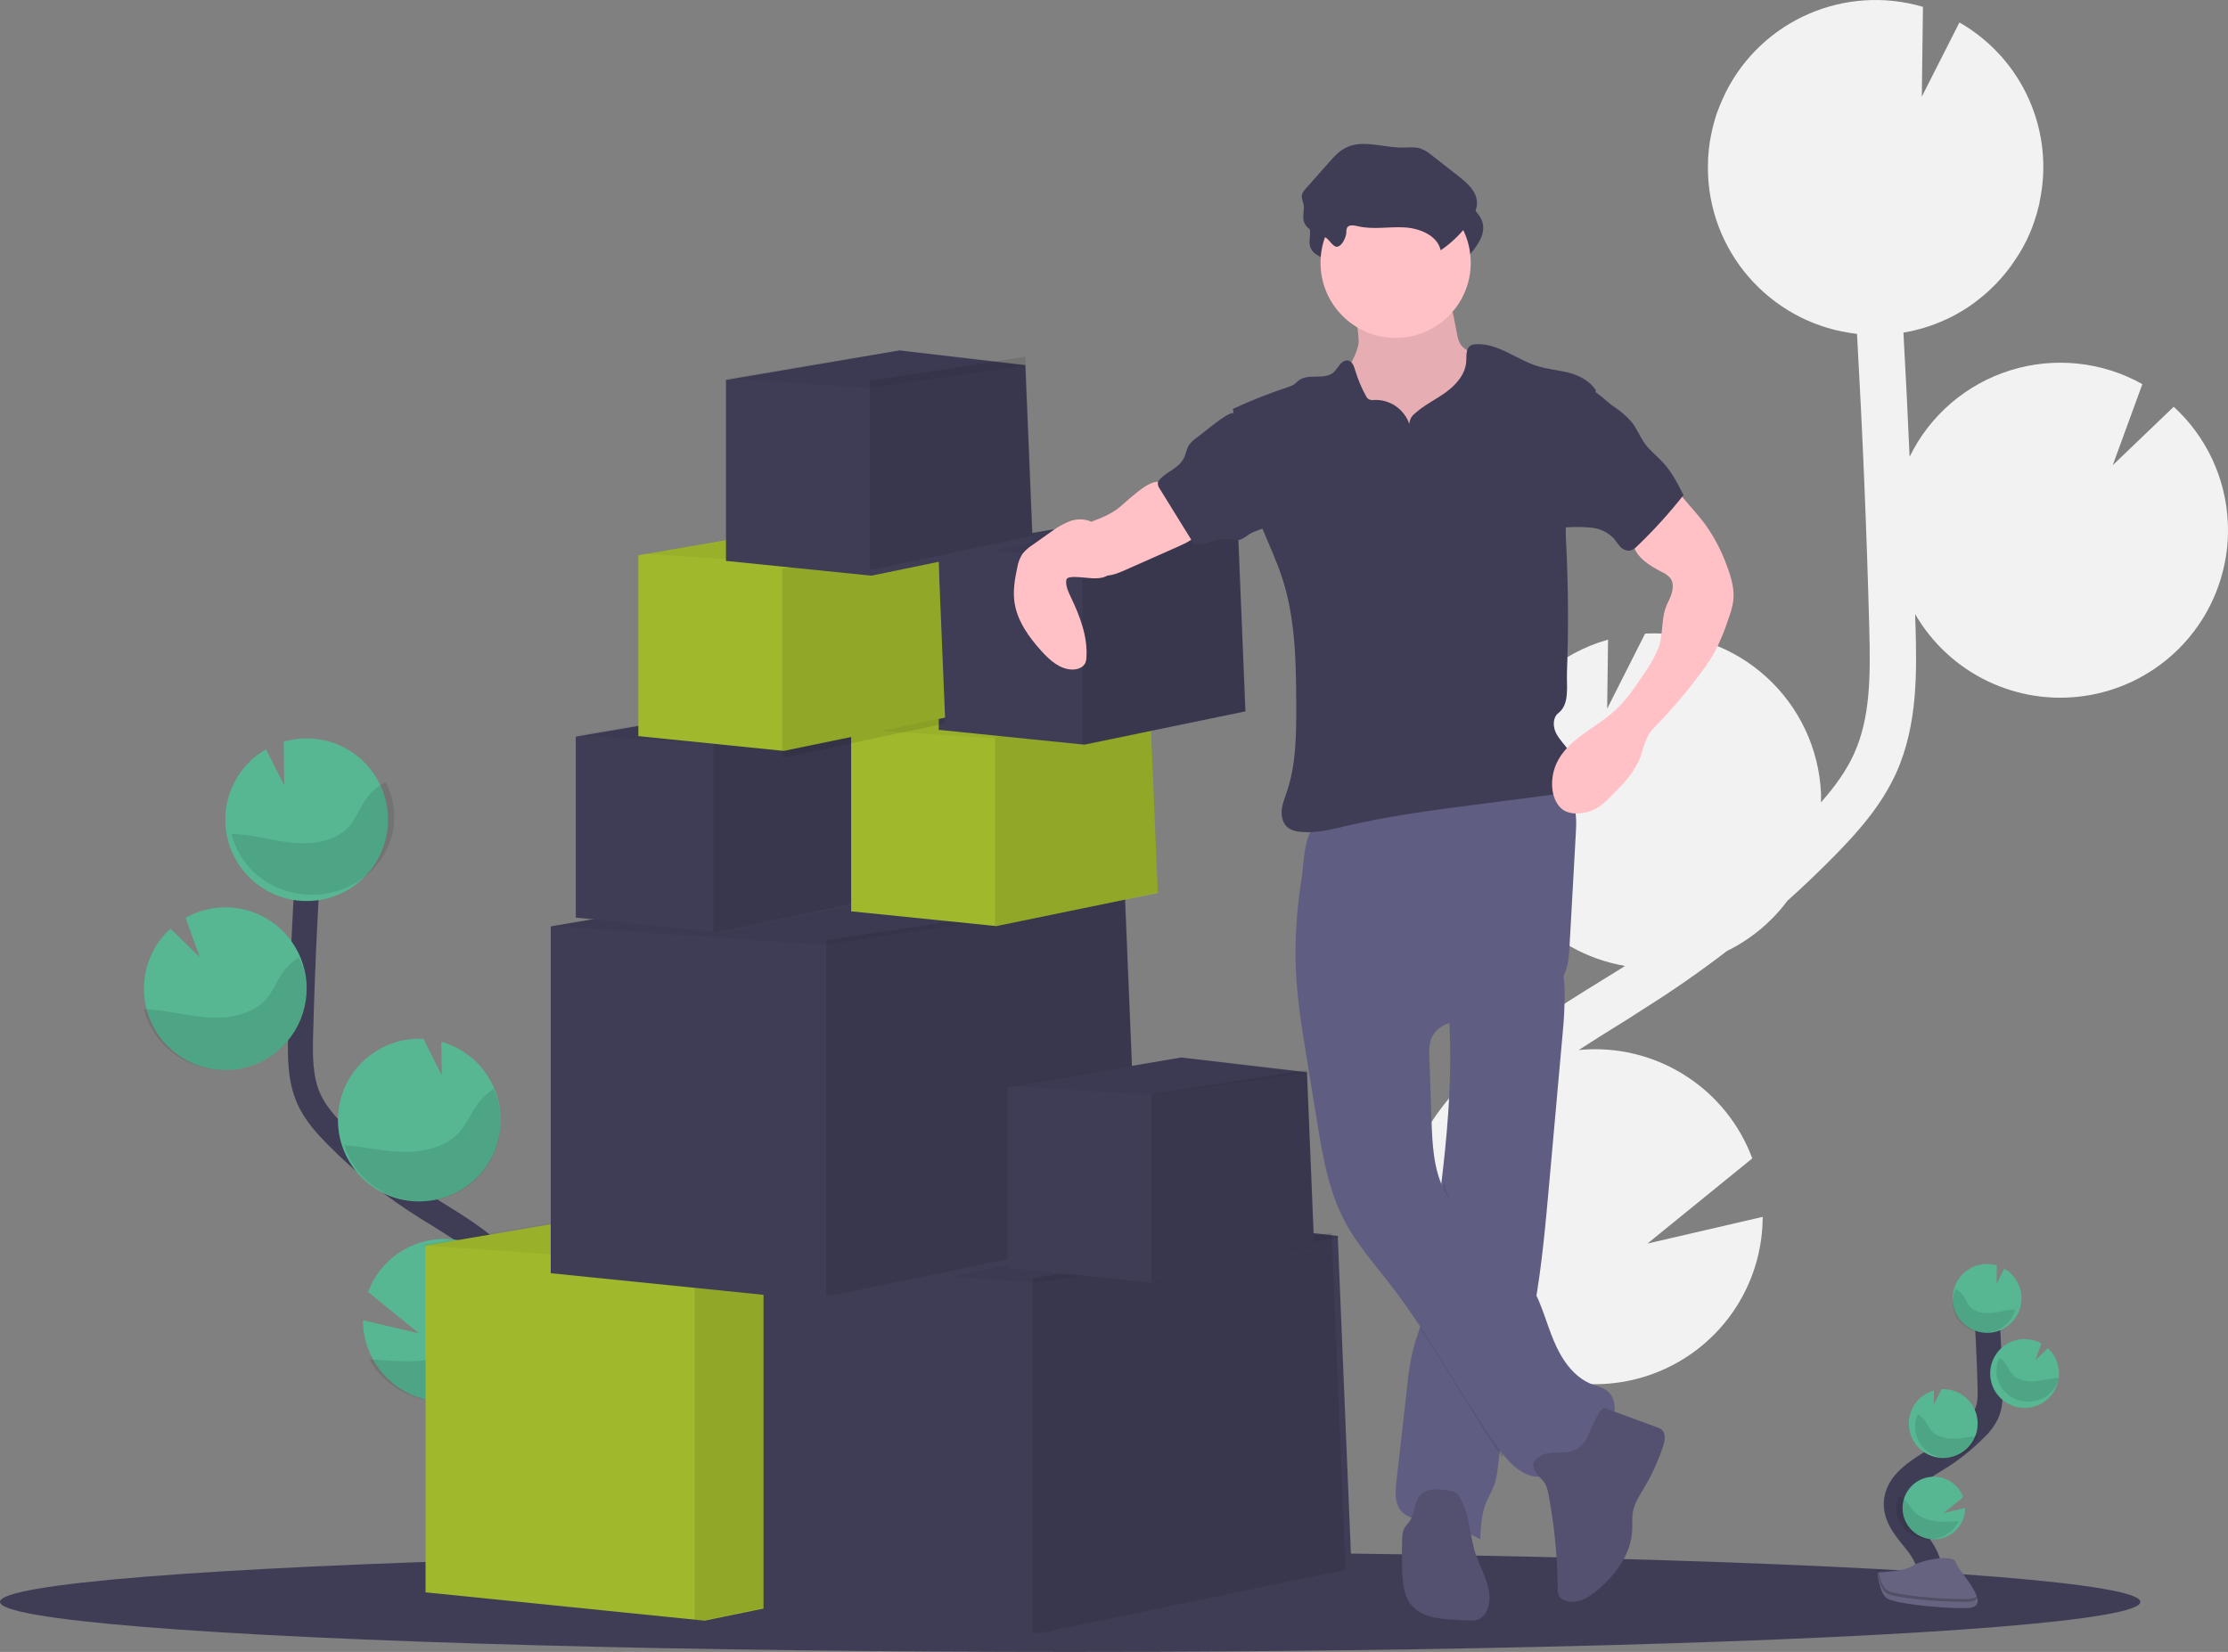 <?xml version="1.0" encoding="UTF-8"?>
<svg width="356px" height="264px" viewBox="0 0 356 264" version="1.1" xmlns="http://www.w3.org/2000/svg" xmlns:xlink="http://www.w3.org/1999/xlink">
    <rect x="0" y="0" width="356" height="264" fill="#808080" stroke="none"/>
    <title>undraw_deliveries_-131-a</title>
    <g id="Page-1" stroke="none" stroke-width="1" fill="none" fill-rule="evenodd">
        <g id="Artboard" transform="translate(-2384, -819)">
            <g id="First-Row" transform="translate(248, 529)">
                <g id="WhoAmI-screen" transform="translate(2120, 0)">
                    <g id="undraw_deliveries_-131-a" transform="translate(16, 290)">
                        <path d="M256.042,156.615 L258.849,154.886 C259.115,154.717 259.378,154.537 259.649,154.368 C247.249,152.239 238.001,141.785 237.416,129.236 C237.209,125.047 238.003,120.869 239.73,117.046 C242.986,109.804 249.288,104.375 256.94,102.222 L256.801,113.25 L262.868,101.246 C262.893,101.242 262.919,101.242 262.944,101.246 C270.044,100.915 276.986,103.414 282.241,108.194 C287.497,112.973 290.635,119.641 290.966,126.731 C290.989,127.241 290.966,127.743 290.966,128.231 C293.077,125.827 294.993,123.25 296.263,120.425 C298.833,114.705 298.893,108.227 298.679,100.354 C298.273,84.749 297.601,69.029 296.722,53.354 C283.635,51.902 273.545,41.17 272.922,28.038 C272.884,27.217 272.896,26.41 272.922,25.607 C272.922,25.409 272.922,25.206 272.952,25.007 C273.004,24.231 273.076,23.462 273.196,22.704 C273.196,22.577 273.241,22.457 273.264,22.329 C273.374,21.686 273.505,21.051 273.658,20.424 C273.718,20.191 273.775,19.955 273.838,19.722 C274.026,19.039 274.214,18.368 274.473,17.704 C274.552,17.483 274.646,17.269 274.729,17.051 C274.92,16.564 275.127,16.084 275.345,15.607 C275.461,15.356 275.574,15.108 275.698,14.857 C275.728,14.793 275.754,14.73 275.788,14.666 L275.788,14.666 C281.625,3.155 294.861,-2.553 307.256,1.095 L307.075,15.446 L313.086,3.593 C323.206,9.376 328.382,21.06 325.86,32.427 L325.89,32.427 C325.849,32.618 325.788,32.802 325.743,32.989 C325.661,33.342 325.571,33.691 325.473,34.04 C325.345,34.486 325.202,34.925 325.056,35.364 C324.943,35.69 324.834,36.024 324.71,36.347 C324.53,36.819 324.335,37.281 324.117,37.742 C323.996,38.012 323.887,38.286 323.741,38.552 C323.398,39.242 323.022,39.917 322.614,40.578 C322.475,40.806 322.317,41.024 322.171,41.253 C321.885,41.695 321.596,42.134 321.284,42.562 C321.092,42.825 320.886,43.076 320.683,43.335 C320.39,43.71 320.089,44.085 319.777,44.426 C319.556,44.678 319.33,44.925 319.097,45.176 C318.771,45.521 318.432,45.855 318.083,46.185 C317.854,46.407 317.621,46.628 317.381,46.838 C316.986,47.187 316.573,47.521 316.156,47.847 C315.945,48.012 315.743,48.185 315.525,48.342 C314.891,48.812 314.236,49.254 313.56,49.666 C313.432,49.741 313.297,49.805 313.184,49.88 C312.621,50.214 312.057,50.525 311.452,50.818 C311.201,50.942 310.938,51.05 310.678,51.167 C310.194,51.384 309.705,51.594 309.206,51.786 C308.916,51.894 308.62,51.996 308.323,52.097 C307.831,52.266 307.331,52.42 306.82,52.558 C306.519,52.641 306.223,52.723 305.918,52.795 C305.37,52.926 304.81,53.035 304.247,53.129 C304.209,53.129 304.175,53.129 304.138,53.151 C304.508,59.763 304.838,66.378 305.126,72.998 C308.355,66.378 314.175,61.381 321.214,59.183 C328.253,56.986 335.888,57.784 342.319,61.388 L337.581,74.348 L347.327,65.004 C352.543,69.778 355.651,76.423 355.967,83.482 C356.091,85.958 355.862,88.44 355.287,90.852 C352.782,101.535 343.998,109.606 333.128,111.214 C322.258,112.822 311.508,107.639 306.009,98.141 C306.009,98.812 306.057,99.487 306.076,100.159 C306.253,107.105 306.474,115.748 303.007,123.467 C300.659,128.7 296.876,132.95 293.138,136.757 C290.707,139.237 288.186,141.633 285.601,143.955 C283.06,147.363 279.742,150.117 275.924,151.99 C271.678,155.256 267.283,158.314 262.737,161.165 L259.976,162.943 C257.425,164.522 254.81,166.142 252.244,167.819 C252.695,167.774 253.142,167.725 253.6,167.707 C265.255,167.161 275.924,174.203 279.988,185.123 L263.24,198.735 L281.649,194.47 C281.639,203.668 276.9,212.217 269.099,217.11 C261.298,222.002 251.527,222.554 243.224,218.57 C243.637,219.088 244.054,219.602 244.467,220.116 C245.29,221.14 246.109,222.156 246.909,223.165 C257.804,236.943 260.84,250.026 255.441,260 L248.882,256.459 C254.141,246.751 246.252,234.328 241.056,227.779 C240.271,226.789 239.467,225.791 238.655,224.778 C231.694,216.151 223.805,206.353 224.004,194.346 C224.285,176.266 241.901,165.362 256.042,156.615 Z" id="Path" fill="#F2F2F2" fill-rule="nonzero"></path>
                        <ellipse id="Oval" fill="#3F3D56" fill-rule="nonzero" cx="171" cy="256" rx="171" ry="8"></ellipse>
                        <path d="M307.902,253 C309.052,250.911 307.749,248.351 306.262,246.486 C304.775,244.621 302.962,242.694 303.001,240.309 C303.054,236.897 306.714,234.884 309.642,233.075 C311.81,231.731 313.81,230.139 315.601,228.332 C316.352,227.636 316.974,226.815 317.436,225.905 C318.038,224.57 318.023,223.054 317.984,221.59 C317.857,216.722 317.614,211.858 317.256,207" id="Path" stroke="#3F3D56" stroke-width="4"></path>
                        <path d="M323,207.248 C322.911,205.377 321.878,203.679 320.257,202.74 L319.026,205.178 L319.061,202.231 C317.353,201.719 315.503,202.069 314.1,203.17 C312.697,204.271 311.917,205.984 312.007,207.765 C312.099,209.726 313.231,211.488 314.974,212.388 C316.718,213.288 318.81,213.19 320.461,212.129 C322.112,211.069 323.073,209.208 322.98,207.248 L323,207.248 Z" id="Path" fill="#57B793" fill-rule="nonzero"></path>
                        <path d="M313.446,243.288 C312.365,245.389 309.959,246.446 307.68,245.822 C305.4,245.198 303.869,243.063 304.009,240.704 C304.149,238.345 305.921,236.406 308.259,236.056 C310.596,235.705 312.86,237.039 313.686,239.253 L310.557,241.799 L314,240.999 C314,241.795 313.811,242.58 313.446,243.288 L313.446,243.288 Z" id="Path" fill="#57B793" fill-rule="nonzero"></path>
                        <path d="M310.759,232.994 C309.3,233.064 307.873,232.551 306.793,231.568 C305.714,230.585 305.071,229.214 305.007,227.756 C304.963,226.896 305.126,226.038 305.482,225.253 C306.149,223.766 307.442,222.65 309.013,222.206 L308.986,224.474 L310.234,222.006 L310.234,222.006 C313.273,221.864 315.852,224.209 315.994,227.243 C316.136,230.277 313.787,232.852 310.748,232.994 L310.759,232.994 Z" id="Path" fill="#57B793" fill-rule="nonzero"></path>
                        <path d="M323.755,224.994 C320.723,225.137 318.149,222.793 318.006,219.759 C317.863,216.725 320.205,214.15 323.237,214.007 C324.266,213.956 325.289,214.198 326.186,214.705 L325.213,217.373 L327.213,215.451 C328.286,216.432 328.927,217.8 328.994,219.253 C329.019,219.762 328.971,220.272 328.852,220.768 C328.288,223.158 326.207,224.884 323.755,224.994 L323.755,224.994 Z" id="Path" fill="#57B793" fill-rule="nonzero"></path>
                        <path d="M321.424,209.294 C320.251,209.419 319.11,209.772 317.933,209.842 C316.756,209.912 315.463,209.639 314.717,208.756 C314.315,208.281 314.115,207.68 313.775,207.163 C313.454,206.68 313.015,206.281 312.497,206 C311.66,207.687 311.894,209.686 313.099,211.15 C314.305,212.615 316.27,213.288 318.164,212.885 C320.057,212.482 321.546,211.073 322,209.255 C321.804,209.262 321.612,209.276 321.424,209.294 Z" id="Path" fill="#000000" fill-rule="nonzero" opacity="0.1"></path>
                        <path d="M324.314,223.994 C322.535,224.081 320.84,223.256 319.851,221.822 C318.862,220.388 318.725,218.557 319.491,217 C319.894,217.263 320.24,217.599 320.51,217.99 C320.871,218.518 321.088,219.126 321.514,219.612 C322.302,220.511 323.653,220.805 324.878,220.749 C326.103,220.693 327.28,220.36 328.491,220.252 C328.657,220.252 328.83,220.224 329,220.221 C328.484,222.35 326.572,223.89 324.314,223.994 L324.314,223.994 Z" id="Path" fill="#000000" fill-rule="nonzero" opacity="0.1"></path>
                        <path d="M311.348,232.994 C309.993,233.058 308.667,232.594 307.665,231.706 C306.663,230.818 306.066,229.578 306.006,228.262 C305.966,227.485 306.117,226.709 306.447,226 C306.871,226.269 307.242,226.611 307.54,227.009 C307.937,227.554 308.185,228.18 308.633,228.683 C309.497,229.617 310.947,229.947 312.255,229.915 C313.563,229.883 314.739,229.586 316,229.494 C315.363,231.496 313.502,232.896 311.348,232.994 Z" id="Path" fill="#000000" fill-rule="nonzero" opacity="0.1"></path>
                        <path d="M313,243.07 C311.816,245.57 308.721,246.686 306.087,245.563 C303.453,244.439 302.277,241.501 303.461,239 C303.89,239.271 304.277,239.599 304.609,239.973 C305.105,240.55 305.433,241.201 306.011,241.743 C307.08,242.737 308.806,243.158 310.342,243.186 C311.23,243.197 312.117,243.158 313,243.07 L313,243.07 Z" id="Path" fill="#000000" fill-rule="nonzero" opacity="0.1"></path>
                        <path d="M300,251.289 C300,251.289 304.297,251.159 305.593,250.249 C306.889,249.34 312.191,248.254 312.529,249.714 C312.867,251.174 318.991,256.977 314.136,257 C309.28,257.022 302.857,256.235 301.564,255.471 C300.272,254.706 300,251.289 300,251.289 Z" id="Path" fill="#656380" fill-rule="nonzero"></path>
                        <path d="M314.235,255.549 C309.379,255.583 302.945,254.883 301.651,254.216 C300.668,253.703 300.272,251.853 300.144,251 L300,251 C300,251 300.272,253.976 301.554,254.666 C302.836,255.356 309.278,256.026 314.138,255.999 C315.54,255.999 316.026,255.559 315.999,254.926 C315.816,255.303 315.28,255.543 314.235,255.549 Z" id="Path" fill="#000000" fill-rule="nonzero" opacity="0.2"></path>
                        <path d="M72.232,241 C69.493,235.956 72.609,229.778 76.171,225.282 C79.732,220.786 84.093,216.11 83.998,210.379 C83.863,202.145 75.08,197.285 68.063,192.92 C62.857,189.68 58.053,185.839 53.754,181.477 C52.03,179.724 50.359,177.855 49.355,175.618 C47.907,172.398 47.944,168.739 48.039,165.211 C48.341,153.452 48.924,141.714 49.789,130" id="Path" stroke="#3F3D56" stroke-width="4"></path>
                        <path d="M36.014,130.379 C36.226,125.96 38.671,121.953 42.503,119.743 L45.413,125.498 L45.326,118.531 C50.75,116.933 56.586,119.024 59.759,123.704 C62.933,128.384 62.717,134.579 59.225,139.027 C55.733,143.475 49.766,145.155 44.466,143.183 C39.166,141.211 35.749,136.039 36.014,130.391 L36.014,130.379 Z" id="Path" fill="#57B793" fill-rule="nonzero"></path>
                        <path d="M59.437,216.932 C62.125,222.173 67.999,224.952 73.754,223.704 C79.509,222.456 83.706,217.493 83.984,211.609 C84.074,209.81 83.786,208.012 83.136,206.331 C81.192,201.286 76.331,197.969 70.926,198 C65.521,198.031 60.699,201.404 58.813,206.472 L66.935,213.08 L58,211 C57.996,213.064 58.489,215.099 59.437,216.932 Z" id="Path" fill="#57B793" fill-rule="nonzero"></path>
                        <path d="M66.39,191.986 C72.995,192.288 78.777,187.594 79.832,181.073 C80.887,174.553 76.88,168.278 70.516,166.486 L70.585,171.839 L67.656,166.014 L67.622,166.014 C60.442,165.68 54.349,171.223 54.014,178.396 C53.679,185.569 59.229,191.655 66.409,191.99 L66.39,191.986 Z" id="Path" fill="#57B793" fill-rule="nonzero"></path>
                        <path d="M35.386,170.984 C40.897,171.253 45.975,168.005 48.048,162.884 C50.121,157.764 48.736,151.891 44.594,148.241 C40.452,144.591 34.459,143.961 29.651,146.671 L31.927,152.966 L27.227,148.419 C24.689,150.731 23.174,153.96 23.016,157.392 C22.956,158.594 23.067,159.799 23.346,160.971 C24.672,166.629 29.588,170.718 35.386,170.984 L35.386,170.984 Z" id="Path" fill="#57B793" fill-rule="nonzero"></path>
                        <path d="M38.503,133.35 C41.539,133.666 44.492,134.555 47.536,134.733 C50.58,134.911 53.928,134.225 55.854,131.988 C56.892,130.783 57.41,129.258 58.287,127.944 C59.117,126.72 60.255,125.708 61.6,125 C63.886,129.297 63.34,134.454 60.2,138.239 C57.059,142.024 51.887,143.758 46.923,142.689 C41.959,141.62 38.093,137.941 37,133.244 C37.511,133.266 38.011,133.299 38.503,133.35 Z" id="Path" fill="#000000" fill-rule="nonzero" opacity="0.1"></path>
                        <path d="M35.207,170.987 C39.826,171.19 44.218,169.064 46.784,165.383 C49.349,161.701 49.713,157.003 47.742,153 C46.696,153.673 45.796,154.534 45.092,155.536 C44.153,156.892 43.587,158.459 42.482,159.704 C40.429,162.012 36.925,162.767 33.744,162.631 C30.563,162.495 27.494,161.625 24.329,161.348 C23.89,161.311 23.443,161.282 23,161.271 C24.344,166.756 29.327,170.722 35.207,170.987 L35.207,170.987 Z" id="Path" fill="#000000" fill-rule="nonzero" opacity="0.1"></path>
                        <path d="M66.621,191.986 C71.056,192.194 75.282,190.086 77.782,186.419 C80.282,182.751 80.698,178.049 78.881,174 C77.829,174.699 76.913,175.585 76.18,176.614 C75.187,178.014 74.567,179.627 73.405,180.919 C71.25,183.32 67.626,184.167 64.358,184.089 C61.194,184.022 58.145,183.245 55,183.002 C56.595,188.144 61.242,191.735 66.621,191.986 Z" id="Path" fill="#000000" fill-rule="nonzero" opacity="0.1"></path>
                        <path d="M59,217.199 C61.736,222.242 67.715,224.916 73.572,223.715 C79.429,222.514 83.701,217.74 83.983,212.078 C84.076,210.347 83.782,208.617 83.121,207 C82.032,207.676 81.054,208.501 80.22,209.447 C78.963,210.911 78.131,212.542 76.677,213.896 C73.969,216.406 69.602,217.444 65.715,217.554 C63.471,217.562 61.229,217.443 59,217.199 Z" id="Path" fill="#000000" fill-rule="nonzero" opacity="0.1"></path>
                        <polygon id="Path" fill="#A0B92C" fill-rule="nonzero" points="162 248.82 112.566 259 111.442 258.887 68 254.475 68 199.049 121.179 190 159.753 194.525 159.764 194.77 159.768 194.89"></polygon>
                        <polygon id="Path" fill="#000000" fill-rule="nonzero" opacity="0.1" points="161 248.856 112.111 259 111 258.887 111 202.27 158.789 195"></polygon>
                        <polygon id="Path" fill="#000000" fill-rule="nonzero" opacity="0.05" points="159 194.864 158.985 194.875 110.552 202 67 199 120.314 190 158.985 194.5 158.996 194.744"></polygon>
                        <polygon id="Path" fill="#3F3D56" fill-rule="nonzero" points="216 251.82 166.566 262 165.442 261.887 122 257.475 122 202.049 175.179 193 213.753 197.525 213.764 197.77 213.768 197.89"></polygon>
                        <polygon id="Path" fill="#000000" fill-rule="nonzero" opacity="0.1" points="215 250.856 166.111 261 165 260.887 165 204.27 212.789 197"></polygon>
                        <polygon id="Path" fill="#000000" fill-rule="nonzero" opacity="0.05" points="214 197.864 213.985 197.875 165.552 205 122 202 175.314 193 213.985 197.5 213.996 197.744"></polygon>
                        <polygon id="Path" fill="#3F3D56" fill-rule="nonzero" points="182 197.82 132.566 208 131.442 207.887 88 203.475 88 148.049 141.179 139 179.753 143.525 179.764 143.77 179.768 143.89"></polygon>
                        <polygon id="Path" fill="#000000" fill-rule="nonzero" opacity="0.1" points="182 196.856 133.111 207 132 206.887 132 150.27 179.789 143"></polygon>
                        <polygon id="Path" fill="#000000" fill-rule="nonzero" opacity="0.05" points="180 143.864 179.985 143.875 131.552 151 88 148 141.314 139 179.985 143.5 179.996 143.744"></polygon>
                        <polygon id="Path" fill="#3F3D56" fill-rule="nonzero" points="210 199.686 184.232 205 183.645 204.94 161 202.637 161 173.722 188.721 169 208.829 171.363 208.837 171.491 208.837 171.552"></polygon>
                        <polygon id="Path" fill="#000000" fill-rule="nonzero" opacity="0.1" points="210 199.608 184.579 205 184 204.939 184 174.862 208.852 171"></polygon>
                        <polygon id="Path" fill="#000000" fill-rule="nonzero" opacity="0.05" points="209 171.431 208.992 171.438 183.722 175 161 173.499 188.815 169 208.992 171.251 209 171.373"></polygon>
                        <polygon id="Path" fill="#3F3D56" fill-rule="nonzero" points="141 143.689 115.232 149 114.645 148.943 92 146.64 92 117.723 119.721 113 139.829 115.363 139.837 115.491 139.837 115.552"></polygon>
                        <polygon id="Path" fill="#000000" fill-rule="nonzero" opacity="0.1" points="140 143.611 114.579 149 114 148.943 114 118.863 138.852 115"></polygon>
                        <polygon id="Path" fill="#000000" fill-rule="nonzero" opacity="0.05" points="140 115.431 139.992 115.438 114.722 119 92 117.499 119.815 113 139.992 115.251 140 115.373"></polygon>
                        <polygon id="Path" fill="#A0B92C" fill-rule="nonzero" points="185 142.689 159.232 148 158.645 147.943 136 145.64 136 116.723 163.721 112 183.829 114.363 183.837 114.491 183.837 114.552"></polygon>
                        <polygon id="Path" fill="#000000" fill-rule="nonzero" opacity="0.1" points="185 142.611 159.579 148 159 147.943 159 117.863 183.852 114"></polygon>
                        <polygon id="Path" fill="#000000" fill-rule="nonzero" opacity="0.05" points="184 114.431 183.992 114.438 158.722 118 136 116.499 163.815 112 183.992 114.251 184 114.373"></polygon>
                        <polygon id="Path" fill="#3F3D56" fill-rule="nonzero" points="199 113.689 173.232 119 172.645 118.943 150 116.64 150 87.723 177.721 83 197.829 85.363 197.837 85.491 197.837 85.552"></polygon>
                        <polygon id="Path" fill="#000000" fill-rule="nonzero" opacity="0.1" points="199 113.611 173.579 119 173 118.943 173 88.863 197.852 85"></polygon>
                        <polygon id="Path" fill="#000000" fill-rule="nonzero" opacity="0.05" points="198 85.431 197.992 85.438 172.722 89 150 87.499 177.815 83 197.992 85.251 198 85.373"></polygon>
                        <path d="M217.107,54.647 C216.835,57.09 214.985,59.059 214.298,61.411 C213.269,64.962 215.044,68.776 217.491,71.557 C221.475,76.02 227.066,78.691 233.017,78.975 C233.883,79.05 234.755,78.955 235.584,78.693 C236.322,78.391 236.987,77.932 237.535,77.348 C239.37,75.488 240.359,72.914 240.75,70.317 C241.142,67.72 240.993,65.079 240.84,62.459 C240.84,61.917 240.741,61.38 240.549,60.874 C240.299,60.392 239.955,59.966 239.538,59.622 C238.215,58.397 236.757,57.33 235.192,56.439 C234.521,56.064 233.801,55.688 233.372,55.038 C233.077,54.52 232.886,53.949 232.808,53.358 L232.327,50.893 C232.242,50.182 232.001,49.499 231.622,48.894 C230.775,47.744 229.153,47.586 227.731,47.53 L222.509,47.323 C220.886,47.259 218.752,46.789 217.167,47.112 C215.675,47.409 216.178,48.785 216.447,50.032 C216.835,51.541 217.057,53.089 217.107,54.647 L217.107,54.647 Z" id="Path" fill="#FFC0C6" fill-rule="nonzero"></path>
                        <path d="M217.107,54.647 C216.835,57.09 214.985,59.059 214.298,61.411 C213.269,64.962 215.044,68.776 217.491,71.557 C221.475,76.02 227.066,78.691 233.017,78.975 C233.883,79.05 234.755,78.955 235.584,78.693 C236.322,78.391 236.987,77.932 237.535,77.348 C239.37,75.488 240.359,72.914 240.75,70.317 C241.142,67.72 240.993,65.079 240.84,62.459 C240.84,61.917 240.741,61.38 240.549,60.874 C240.299,60.392 239.955,59.966 239.538,59.622 C238.215,58.397 236.757,57.33 235.192,56.439 C234.521,56.064 233.801,55.688 233.372,55.038 C233.077,54.52 232.886,53.949 232.808,53.358 L232.327,50.893 C232.242,50.182 232.001,49.499 231.622,48.894 C230.775,47.744 229.153,47.586 227.731,47.53 L222.509,47.323 C220.886,47.259 218.752,46.789 217.167,47.112 C215.675,47.409 216.178,48.785 216.447,50.032 C216.835,51.541 217.057,53.089 217.107,54.647 L217.107,54.647 Z" id="Path" fill="#000000" fill-rule="nonzero" opacity="0.1"></path>
                        <path d="M249.696,165.054 L247.513,189.431 C246.943,195.825 246.363,202.244 245.246,208.556 C244.878,210.73 244.408,212.894 243.871,215.039 C242.379,220.995 240.215,226.815 239.516,232.921 C239.494,233.097 239.476,233.295 239.458,233.456 C239.314,234.804 239.189,236.166 238.723,237.424 C238.355,238.356 237.837,239.206 237.458,240.127 C236.723,241.968 236.606,244.005 236.514,246 C233.865,244.477 230.964,243.462 227.955,243.005 C226.485,242.784 224.886,242.631 223.912,241.508 C222.81,240.288 222.939,238.42 223.122,236.78 C223.7,231.689 224.276,226.601 224.849,221.515 C225.041,219.326 225.409,217.158 225.952,215.032 C226.15,214.324 226.389,213.628 226.632,212.932 C226.966,211.973 227.304,211.015 227.558,210.03 C227.91,208.449 228.153,206.844 228.286,205.228 C228.877,200.107 229.59,194.997 230.215,189.88 L230.248,189.611 C231.185,181.854 231.898,174.061 231.692,166.249 C231.663,165.092 231.615,163.935 231.542,162.775 C231.439,161.094 231.288,160.203 232.644,159.151 C234.155,157.991 236.143,157.178 237.87,156.419 C238.8,156.007 249.038,152.301 249.262,153.117 C249.738,154.85 249.985,156.64 249.997,158.44 C250.018,160.649 249.917,162.857 249.696,165.054 L249.696,165.054 Z" id="Path" fill="#605D82" fill-rule="nonzero"></path>
                        <path d="M246,208.012 C245.626,210.194 245.146,212.365 244.6,214.518 C243.08,220.495 240.875,226.336 240.163,232.463 C240.141,232.639 240.122,232.838 240.103,233 C235.454,226.336 231.538,219.169 227,212.433 C227.341,211.471 227.685,210.51 227.943,209.522 C228.316,207.926 228.576,206.305 228.722,204.672 C229.325,199.533 230.051,194.406 230.688,189.27 L230.721,189 C230.984,190.09 231.361,191.149 231.845,192.159 C234.892,198.372 242.133,201.513 245.674,207.459 C245.792,207.645 245.9,207.829 246,208.012 Z" id="Path" fill="#000000" fill-rule="nonzero" opacity="0.1"></path>
                        <path d="M207.021,154.166 C207.175,159.133 207.974,164.058 208.772,168.965 L210.418,179.079 C211.318,184.623 212.26,190.275 214.897,195.238 C216.87,198.954 219.71,202.123 222.283,205.453 C228.603,213.641 233.353,222.919 239.345,231.347 C241.089,233.797 243.579,236.449 246.551,235.936 C248.502,235.602 249.918,233.984 251.447,232.741 C253.255,231.272 255.432,230.197 256.856,228.354 C258.28,226.511 258.558,223.455 256.63,222.144 C255.971,221.698 255.168,221.529 254.423,221.245 C251.436,220.121 249.5,217.214 248.272,214.278 C247.044,211.341 246.294,208.191 244.656,205.46 C241.093,199.531 233.805,196.399 230.739,190.2 C229.021,186.731 228.855,182.708 228.727,178.862 L228.392,169.006 C228.355,167.928 228.328,166.808 228.769,165.823 C229.94,163.201 233.481,162.953 236.351,162.62 C239.606,162.242 242.759,161.253 245.643,159.706 C247.296,158.818 248.908,157.687 249.786,156.039 C250.592,154.54 250.701,152.776 250.795,151.076 L251.79,133.212 C251.876,131.676 251.952,130.084 251.413,128.646 C250.046,125.028 245.451,123.844 241.567,124.016 C234.343,124.338 227.677,127.429 220.852,129.519 C219.16,130.036 217.462,130.5 215.718,130.848 C214.211,131.152 212.328,131.028 210.882,131.515 C208.29,132.384 208.354,138.025 207.989,140.363 C207.235,144.924 206.911,149.545 207.021,154.166 L207.021,154.166 Z" id="Path" fill="#605D82" fill-rule="nonzero"></path>
                        <path d="M246.442,236.515 C247.079,237.154 247.287,238.088 247.453,238.969 C248.376,243.861 248.856,248.825 248.887,253.801 C248.846,254.266 248.939,254.732 249.155,255.146 C249.336,255.391 249.58,255.585 249.861,255.706 C251.707,256.577 253.847,255.363 255.387,254.029 C258.237,251.56 260.649,248.244 260.811,244.497 C260.852,243.534 260.743,242.559 260.913,241.606 C261.162,240.194 261.996,238.965 262.728,237.733 C263.981,235.632 264.994,233.4 265.748,231.077 C266.027,230.203 266.216,229.105 265.521,228.496 C265.278,228.305 265,228.161 264.702,228.074 L256.361,225.011 C255.636,224.746 253.839,229.314 253.556,229.814 C252.858,231.036 252.164,231.727 250.763,232.011 C249.363,232.295 247.634,231.884 246.298,232.59 C244.033,233.781 245.162,235.242 246.442,236.515 Z" id="Path" fill="#535070" fill-rule="nonzero"></path>
                        <path d="M233.333,239.428 C233.18,239.122 232.968,238.85 232.709,238.63 C232.329,238.386 231.897,238.238 231.449,238.199 C229.889,237.929 228.038,237.753 226.957,238.926 C225.947,240.024 226.121,241.811 225.278,243.048 C225.011,243.423 224.646,243.76 224.416,244.172 C224.13,244.803 224.002,245.496 224.045,246.189 C224,248.096 223.955,250.011 224.089,251.915 C224.197,253.512 224.461,255.187 225.453,256.439 C227.043,258.447 229.911,258.736 232.452,258.863 L234.514,258.972 C235.081,259.039 235.656,258.985 236.201,258.815 C236.884,258.498 237.409,257.915 237.657,257.199 C238.731,254.509 237.033,251.612 235.985,248.913 C234.778,245.806 234.993,242.362 233.333,239.428 Z" id="Path" fill="#535070" fill-rule="nonzero"></path>
                        <path d="M216.135,41.147 C216.108,40.885 216.148,40.622 216.251,40.378 C216.555,39.864 217.352,40.019 217.953,40.148 C220.368,40.73 222.915,40.202 225.405,40.339 C227.896,40.475 230.698,41.664 231.198,44 C233.005,42.777 234.562,41.247 235.792,39.487 C236.483,38.499 237.084,37.367 236.99,36.181 C236.855,34.471 235.356,33.192 233.985,32.107 L229.853,28.873 C229.309,28.395 228.681,28.013 227.997,27.745 C227.043,27.432 225.999,27.583 224.992,27.583 C221.987,27.583 218.764,26.271 216.086,27.583 C214.959,28.133 214.121,29.078 213.31,29.997 L209.617,34.18 C209.338,34.447 209.133,34.777 209.024,35.139 C208.918,35.65 209.193,36.153 209.29,36.666 C209.463,37.601 209.042,38.599 209.365,39.498 C209.903,40.985 211.796,41.197 212.953,42.053 C213.381,42.369 214.057,43.45 214.572,43.436 C215.477,43.418 216.108,41.837 216.135,41.147 Z" id="Path" fill="#3F3D56" fill-rule="nonzero"></path>
                        <circle id="Oval" fill="#FFC0C6" fill-rule="nonzero" cx="223" cy="42" r="12"></circle>
                        <path d="M225.188,67.766 C224.374,65.408 222.147,63.852 219.681,63.918 C219.336,63.985 218.979,63.939 218.662,63.786 C218.482,63.647 218.338,63.466 218.242,63.259 C217.532,61.961 216.96,60.59 216.535,59.17 C216.349,58.541 216.093,57.799 215.465,57.637 C214.959,57.505 214.442,57.837 214.104,58.24 C213.804,58.672 213.478,59.086 213.129,59.478 C211.642,60.811 209.039,59.595 207.482,60.819 C207.225,61.019 207.013,61.275 206.738,61.459 C206.47,61.624 206.181,61.751 205.879,61.836 C202.855,62.832 199.89,64.005 197,65.349 C198.041,71.69 199.104,78.152 201.544,84.083 C202.704,86.907 204.016,89.675 204.946,92.585 C207.006,99.036 207.095,105.938 207.121,112.72 C207.121,117.359 207.121,122.096 205.634,126.487 C205.299,127.481 204.89,128.468 204.797,129.499 C204.704,130.531 205.009,131.699 205.846,132.316 C206.33,132.64 206.885,132.838 207.463,132.892 C210.032,133.269 212.62,132.583 215.148,131.989 C221.927,130.399 228.843,129.488 235.74,128.6 L247.303,127.093 C248.133,127.035 248.945,126.821 249.698,126.464 C251.814,125.293 252.014,122.07 250.698,120.022 C250.07,119.039 249.181,118.233 248.649,117.194 C248.118,116.154 248.077,114.693 248.988,113.974 C250.847,112.505 250.289,109.783 250.378,107.403 C250.626,100.745 250.593,94.093 250.278,87.445 C250.183,86.067 250.161,84.684 250.211,83.303 C250.341,80.961 250.914,78.668 251.486,76.39 L255,62.382 C254.082,60.913 252.323,59.979 250.661,59.558 C248.999,59.136 247.262,59.012 245.623,58.496 C242.276,57.441 239.272,54.768 235.766,55.016 C235.5,55.021 235.238,55.085 235,55.205 C234.212,55.66 234.334,56.812 234.286,57.731 C234.174,59.768 232.695,61.467 231.066,62.66 C229.437,63.854 227.571,64.72 226.073,66.08 C225.546,66.482 225.222,67.099 225.188,67.766 Z" id="Path" fill="#3F3D56" fill-rule="nonzero"></path>
                        <path d="M178.309,81.505 C177.523,82.027 176.687,82.466 175.815,82.816 C174.986,83.15 174.1,83.416 173.422,84 C173.086,84.297 172.804,84.652 172.589,85.049 C171.771,86.529 171.807,88.346 172.684,89.791 C173.56,91.236 175.138,92.08 176.802,91.994 C177.891,91.936 178.92,91.487 179.918,91.045 L188.292,87.328 C189.709,86.702 191.239,85.971 191.909,84.549 C191.986,84.416 192.015,84.26 191.992,84.107 C191.927,83.94 191.804,83.803 191.646,83.723 C189.759,82.471 188.108,80.883 186.773,79.034 C186.43,78.558 186.019,77.435 185.522,77.147 C183.751,76.144 179.73,80.568 178.309,81.505 Z" id="Path" fill="#FFC0C6" fill-rule="nonzero"></path>
                        <path d="M267.589,78 L270.615,81.534 C271.265,82.289 271.915,83.045 272.506,83.86 C273.961,85.908 275.127,88.154 275.972,90.532 C276.629,92.296 277.176,94.176 276.947,96.049 C276.793,97.009 276.54,97.95 276.19,98.855 C275.635,100.594 274.947,102.286 274.132,103.914 C273.451,105.15 272.682,106.333 271.83,107.452 C269.487,110.626 266.923,113.623 264.158,116.42 C263.123,117.466 262.68,119.162 262.24,120.574 C261.409,123.183 259.433,125.218 257.523,127.144 C256.908,127.808 256.229,128.405 255.495,128.926 C254.395,129.652 253.109,130.025 251.8,129.999 C251.23,130.002 250.664,129.882 250.142,129.648 C248.834,129.013 248.169,127.469 248.032,125.996 C247.912,124.658 248.13,123.311 248.668,122.084 C250.404,118.154 254.863,116.451 258.014,113.581 C259.861,111.901 261.276,109.786 262.672,107.698 C263.618,106.393 264.408,104.977 265.026,103.48 C265.728,101.558 265.454,99.285 266.071,97.337 C266.33,96.51 266.81,95.766 267.072,94.946 C267.335,94.127 267.423,93.157 266.932,92.451 C266.564,91.999 266.093,91.647 265.561,91.424 C263.548,90.381 261.295,89.037 260.91,86.76 C260.756,85.499 261.079,84.226 261.812,83.199 C262.541,82.186 263.394,81.273 264.35,80.481 C265.225,79.673 266.707,78.778 267.589,78 Z" id="Path" fill="#FFC0C6" fill-rule="nonzero"></path>
                        <path d="M176.713,86.088 C176.154,84.999 175.45,83.887 174.315,83.347 C173.199,82.884 171.933,82.884 170.817,83.347 C169.717,83.803 168.687,84.4 167.754,85.122 L165.01,87.065 C164.388,87.457 163.837,87.944 163.381,88.508 C162.946,89.192 162.658,89.953 162.534,90.746 C162.145,92.562 161.83,94.43 162.102,96.269 C162.538,99.253 164.403,101.833 166.456,104.101 C167.738,105.51 169.324,106.935 171.275,106.999 C172.119,107.025 173.056,106.704 173.405,105.969 C173.527,105.677 173.592,105.366 173.596,105.052 C173.806,101.74 172.57,98.507 171.132,95.49 C170.743,94.669 170.323,93.819 170.354,92.92 C170.342,92.767 170.383,92.615 170.471,92.487 C170.594,92.363 170.76,92.285 170.937,92.267 C172.908,91.894 176.305,93.364 177.685,91.264 C178.579,89.877 177.351,87.322 176.713,86.088 Z" id="Path" fill="#FFC0C6" fill-rule="nonzero"></path>
                        <path d="M215.128,37.147 C215.104,36.885 215.146,36.622 215.248,36.378 C215.553,35.861 216.349,36.019 216.95,36.148 C219.366,36.73 221.913,36.202 224.404,36.339 C226.895,36.475 229.694,37.664 230.197,40 C232.002,38.775 233.559,37.246 234.792,35.487 C235.483,34.495 236.084,33.363 235.99,32.178 C235.855,30.467 234.352,29.188 232.985,28.107 L228.852,24.873 C228.309,24.395 227.682,24.013 227,23.745 C226.042,23.432 225.001,23.583 223.994,23.583 C220.989,23.583 217.765,22.271 215.087,23.583 C213.96,24.133 213.122,25.078 212.31,25.997 L208.613,30.18 C208.336,30.447 208.133,30.777 208.024,31.139 C207.918,31.65 208.193,32.153 208.29,32.666 C208.463,33.601 208.042,34.599 208.366,35.494 C208.903,36.985 210.796,37.197 211.953,38.053 C212.382,38.369 213.058,39.45 213.573,39.436 C214.463,39.418 215.094,37.837 215.128,37.147 Z" id="Path" fill="#3F3D56" fill-rule="nonzero"></path>
                        <path d="M191.201,69.958 C190.734,70.27 190.323,70.663 189.987,71.119 C189.564,71.781 189.476,72.631 189.112,73.312 C188.332,74.802 186.504,75.335 185.368,76.556 C185.184,76.723 185.055,76.945 185,77.191 C184.993,77.524 185.102,77.848 185.306,78.106 L190.8,86.984 C192.639,87.15 194.382,85.971 196.213,86.129 C196.893,86.186 197.596,86.428 198.25,86.22 C198.718,86.006 199.157,85.73 199.556,85.4 C200.659,84.689 202.101,84.606 203.016,83.672 C203.932,82.738 204.009,81.365 203.998,80.091 C204.015,78.985 203.905,77.881 203.671,76.802 C202.862,73.399 200.328,70.775 198.74,67.758 C197.964,66.287 197.544,65.429 195.908,66.438 C194.271,67.448 192.749,68.794 191.201,69.958 Z" id="Path" fill="#3F3D56" fill-rule="nonzero"></path>
                        <path d="M257.818,64.966 C258.893,65.648 259.862,66.476 260.697,67.426 C261.566,68.522 262.06,69.868 262.898,70.99 C263.736,72.111 264.812,72.919 265.731,73.921 C267.128,75.439 268.074,77.286 269,79.121 C266.732,82.003 264.261,84.727 261.604,87.272 C261.308,87.612 260.917,87.862 260.478,87.99 C259.875,88.053 259.279,87.816 258.894,87.358 C258.48,86.939 258.189,86.416 257.795,85.978 C256.866,85.043 255.628,84.459 254.3,84.33 C252.983,84.204 251.658,84.186 250.338,84.274 C250.048,84.307 249.754,84.259 249.492,84.135 C249.296,84.004 249.138,83.827 249.032,83.619 C247.501,81.047 247.979,77.817 248.527,74.878 L249.779,68.148 C249.961,66.863 250.313,65.607 250.824,64.409 C251.298,63.418 252.355,61.736 253.664,62.035 C254.974,62.334 256.712,64.189 257.818,64.966 Z" id="Path" fill="#3F3D56" fill-rule="nonzero"></path>
                        <polygon id="Path" fill="#A0B92C" fill-rule="nonzero" points="151 114.689 125.232 120 124.645 119.943 102 117.64 102 88.723 129.721 84 149.829 86.363 149.837 86.491 149.837 86.552"></polygon>
                        <polygon id="Path" fill="#000000" fill-rule="nonzero" opacity="0.1" points="151 115.611 125.579 121 125 120.943 125 90.863 149.852 87"></polygon>
                        <polygon id="Path" fill="#000000" fill-rule="nonzero" opacity="0.05" points="151 86.431 150.992 86.438 125.722 90 103 88.499 130.815 84 150.992 86.251 151 86.373"></polygon>
                        <polygon id="Path" fill="#3F3D56" fill-rule="nonzero" points="165 86.686 139.232 92 138.645 91.94 116 89.637 116 60.722 143.721 56 163.829 58.363 163.837 58.491 163.837 58.552"></polygon>
                        <polygon id="Path" fill="#000000" fill-rule="nonzero" opacity="0.1" points="165 85.608 139.579 91 139 90.939 139 60.862 163.852 57"></polygon>
                        <polygon id="Path" fill="#000000" fill-rule="nonzero" opacity="0.05" points="164 58.431 163.992 58.438 138.722 62 116 60.499 143.815 56 163.992 58.251 164 58.373"></polygon>
                    </g>
                </g>
            </g>
        </g>
    </g>
</svg>